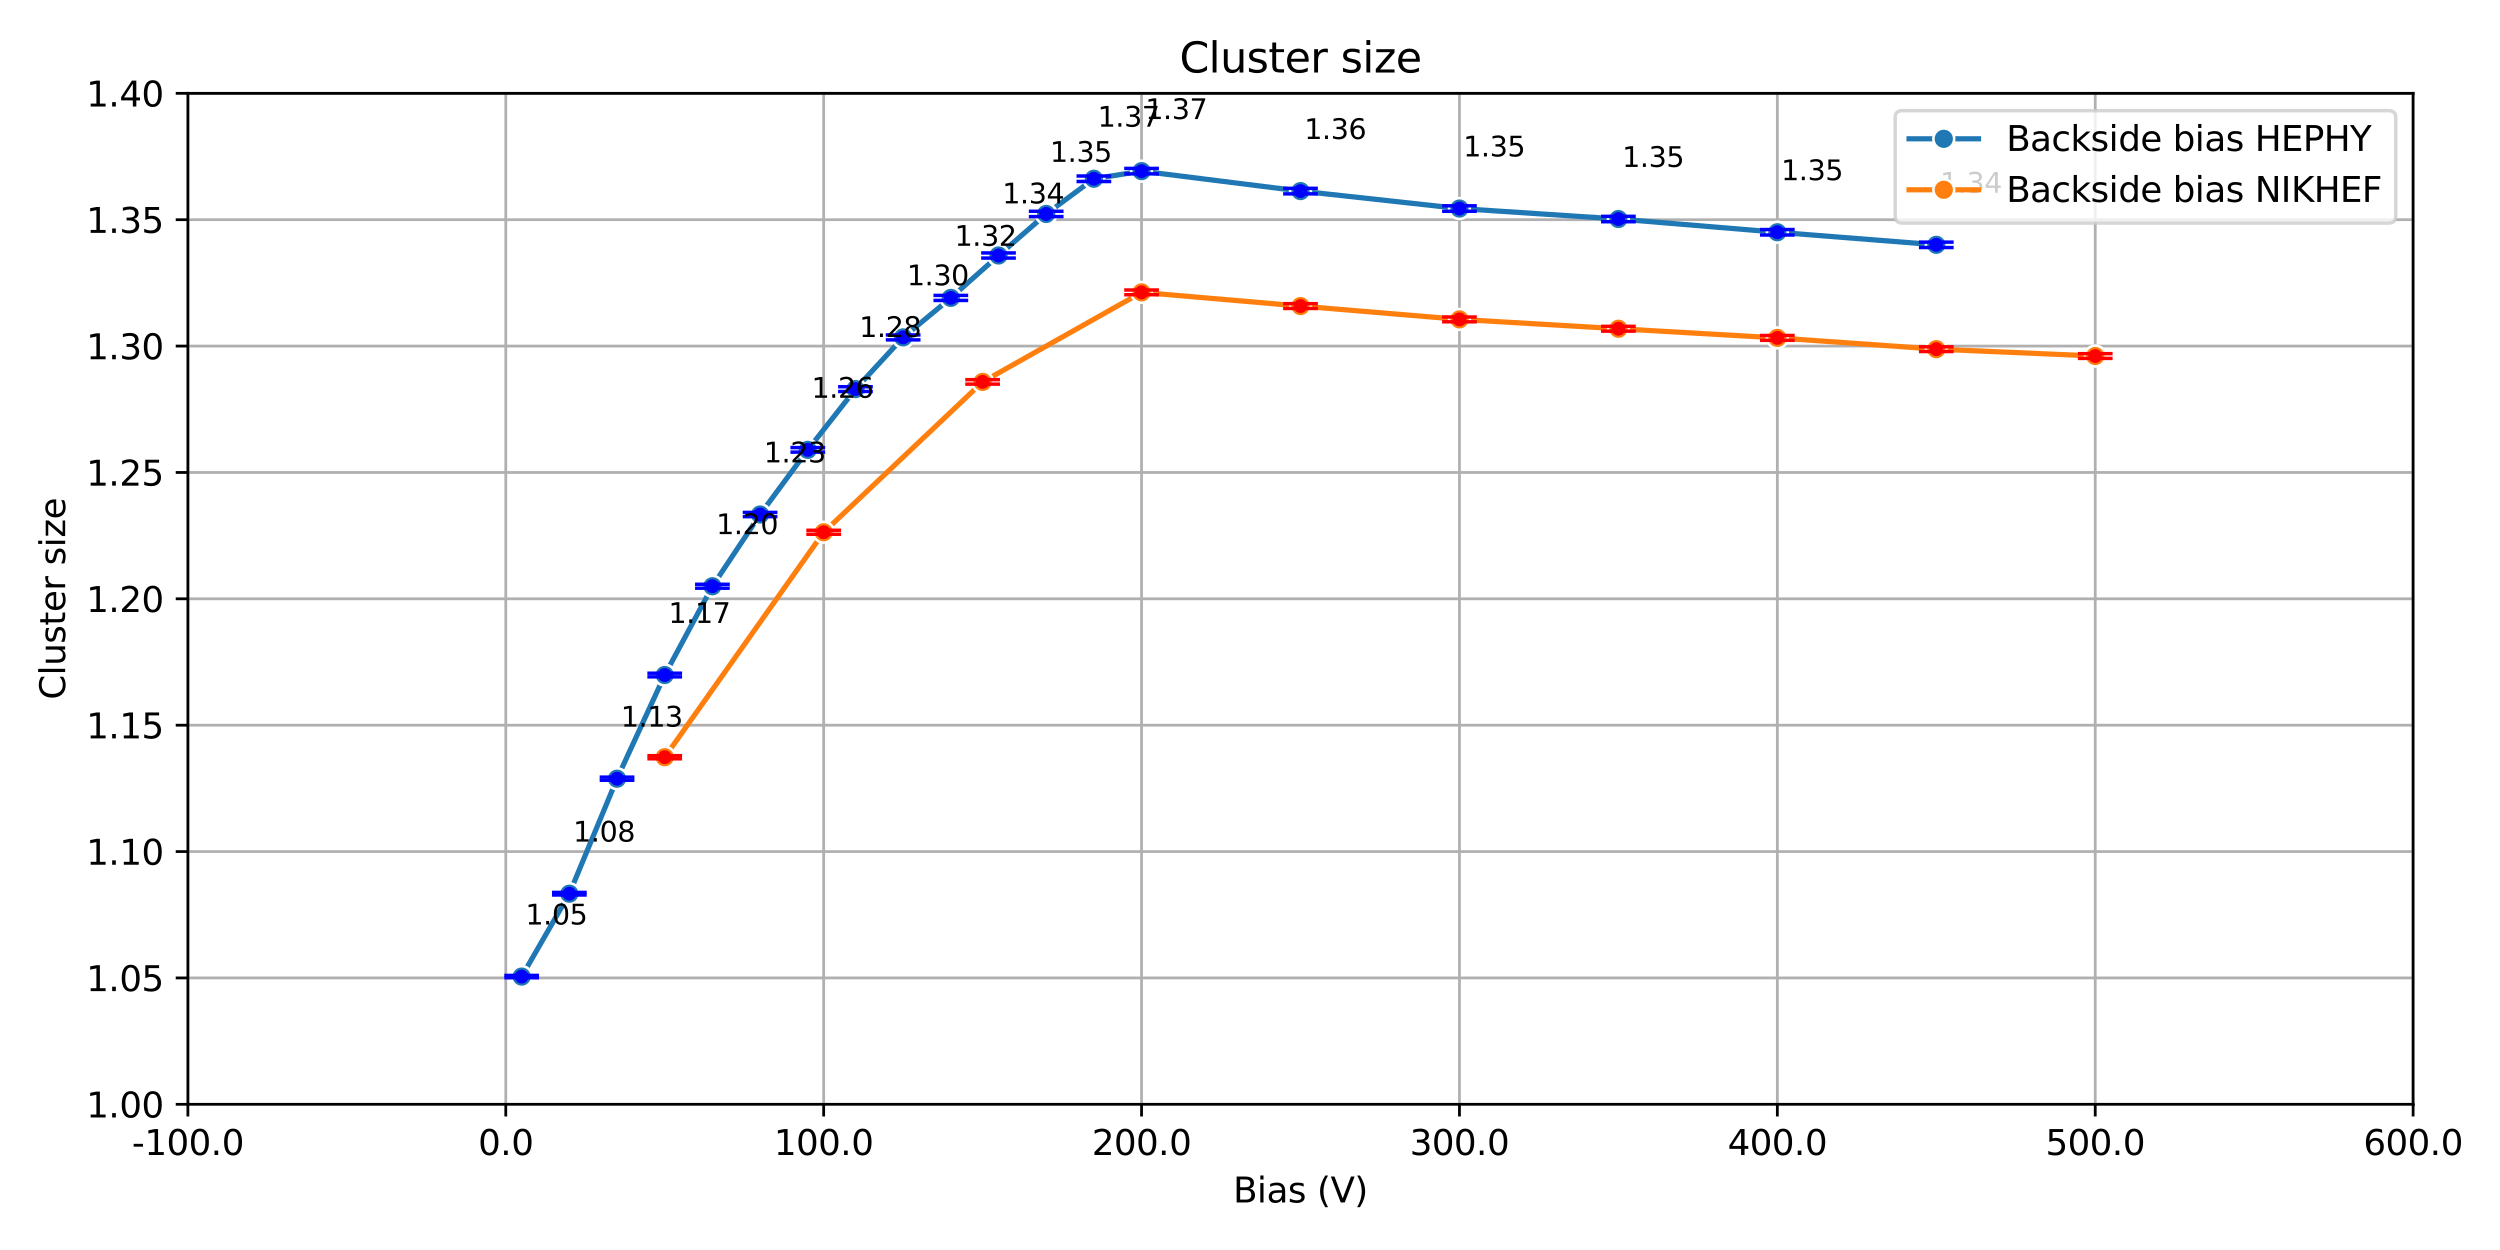 <?xml version="1.0" encoding="utf-8" standalone="no"?>
<!DOCTYPE svg PUBLIC "-//W3C//DTD SVG 1.1//EN"
  "http://www.w3.org/Graphics/SVG/1.1/DTD/svg11.dtd">
<svg xmlns:xlink="http://www.w3.org/1999/xlink" width="720pt" height="360pt" viewBox="0 0 720 360" xmlns="http://www.w3.org/2000/svg" version="1.1">
 <defs>
  <style type="text/css">*{stroke-linejoin: round; stroke-linecap: butt}</style>
 </defs>
 <g id="figure_1">
  <g id="patch_1">
   <path d="M 0 360 
L 720 360 
L 720 0 
L 0 0 
z
" style="fill: #ffffff"/>
  </g>
  <g id="axes_1">
   <g id="patch_2">
    <path d="M 54.11 318.04 
L 694.98 318.04 
L 694.98 26.88 
L 54.11 26.88 
z
" style="fill: #ffffff"/>
   </g>
   <g id="PolyCollection_1"/>
   <g id="PolyCollection_2"/>
   <g id="matplotlib.axis_1">
    <g id="xtick_1">
     <g id="line2d_1">
      <path d="M 54.11 318.04 
L 54.11 26.88 
" clip-path="url(#p9ecadc425e)" style="fill: none; stroke: #b0b0b0; stroke-width: 0.8; stroke-linecap: square"/>
     </g>
     <g id="line2d_2">
      <defs>
       <path id="m11f341182d" d="M 0 0 
L 0 3.5 
" style="stroke: #000000; stroke-width: 0.8"/>
      </defs>
      <g>
       <use xlink:href="#m11f341182d" x="54.11" y="318.04" style="stroke: #000000; stroke-width: 0.8"/>
      </g>
     </g>
     <g id="text_1">
      <!-- -100.0 -->
      <g transform="translate(37.992 332.638) scale(0.1 -0.1)">
       <defs>
        <path id="DejaVuSans-2d" d="M 313 2009 
L 1997 2009 
L 1997 1497 
L 313 1497 
L 313 2009 
z
" transform="scale(0.016)"/>
        <path id="DejaVuSans-31" d="M 794 531 
L 1825 531 
L 1825 4091 
L 703 3866 
L 703 4441 
L 1819 4666 
L 2450 4666 
L 2450 531 
L 3481 531 
L 3481 0 
L 794 0 
L 794 531 
z
" transform="scale(0.016)"/>
        <path id="DejaVuSans-30" d="M 2034 4250 
Q 1547 4250 1301 3770 
Q 1056 3291 1056 2328 
Q 1056 1369 1301 889 
Q 1547 409 2034 409 
Q 2525 409 2770 889 
Q 3016 1369 3016 2328 
Q 3016 3291 2770 3770 
Q 2525 4250 2034 4250 
z
M 2034 4750 
Q 2819 4750 3233 4129 
Q 3647 3509 3647 2328 
Q 3647 1150 3233 529 
Q 2819 -91 2034 -91 
Q 1250 -91 836 529 
Q 422 1150 422 2328 
Q 422 3509 836 4129 
Q 1250 4750 2034 4750 
z
" transform="scale(0.016)"/>
        <path id="DejaVuSans-2e" d="M 684 794 
L 1344 794 
L 1344 0 
L 684 0 
L 684 794 
z
" transform="scale(0.016)"/>
       </defs>
       <use xlink:href="#DejaVuSans-2d"/>
       <use xlink:href="#DejaVuSans-31" x="36.084"/>
       <use xlink:href="#DejaVuSans-30" x="99.707"/>
       <use xlink:href="#DejaVuSans-30" x="163.33"/>
       <use xlink:href="#DejaVuSans-2e" x="226.953"/>
       <use xlink:href="#DejaVuSans-30" x="258.74"/>
      </g>
     </g>
    </g>
    <g id="xtick_2">
     <g id="line2d_3">
      <path d="M 145.663 318.04 
L 145.663 26.88 
" clip-path="url(#p9ecadc425e)" style="fill: none; stroke: #b0b0b0; stroke-width: 0.8; stroke-linecap: square"/>
     </g>
     <g id="line2d_4">
      <g>
       <use xlink:href="#m11f341182d" x="145.663" y="318.04" style="stroke: #000000; stroke-width: 0.8"/>
      </g>
     </g>
     <g id="text_2">
      <!-- 0.0 -->
      <g transform="translate(137.711 332.638) scale(0.1 -0.1)">
       <use xlink:href="#DejaVuSans-30"/>
       <use xlink:href="#DejaVuSans-2e" x="63.623"/>
       <use xlink:href="#DejaVuSans-30" x="95.41"/>
      </g>
     </g>
    </g>
    <g id="xtick_3">
     <g id="line2d_5">
      <path d="M 237.216 318.04 
L 237.216 26.88 
" clip-path="url(#p9ecadc425e)" style="fill: none; stroke: #b0b0b0; stroke-width: 0.8; stroke-linecap: square"/>
     </g>
     <g id="line2d_6">
      <g>
       <use xlink:href="#m11f341182d" x="237.216" y="318.04" style="stroke: #000000; stroke-width: 0.8"/>
      </g>
     </g>
     <g id="text_3">
      <!-- 100.0 -->
      <g transform="translate(222.902 332.638) scale(0.1 -0.1)">
       <use xlink:href="#DejaVuSans-31"/>
       <use xlink:href="#DejaVuSans-30" x="63.623"/>
       <use xlink:href="#DejaVuSans-30" x="127.246"/>
       <use xlink:href="#DejaVuSans-2e" x="190.869"/>
       <use xlink:href="#DejaVuSans-30" x="222.656"/>
      </g>
     </g>
    </g>
    <g id="xtick_4">
     <g id="line2d_7">
      <path d="M 328.769 318.04 
L 328.769 26.88 
" clip-path="url(#p9ecadc425e)" style="fill: none; stroke: #b0b0b0; stroke-width: 0.8; stroke-linecap: square"/>
     </g>
     <g id="line2d_8">
      <g>
       <use xlink:href="#m11f341182d" x="328.769" y="318.04" style="stroke: #000000; stroke-width: 0.8"/>
      </g>
     </g>
     <g id="text_4">
      <!-- 200.0 -->
      <g transform="translate(314.455 332.638) scale(0.1 -0.1)">
       <defs>
        <path id="DejaVuSans-32" d="M 1228 531 
L 3431 531 
L 3431 0 
L 469 0 
L 469 531 
Q 828 903 1448 1529 
Q 2069 2156 2228 2338 
Q 2531 2678 2651 2914 
Q 2772 3150 2772 3378 
Q 2772 3750 2511 3984 
Q 2250 4219 1831 4219 
Q 1534 4219 1204 4116 
Q 875 4013 500 3803 
L 500 4441 
Q 881 4594 1212 4672 
Q 1544 4750 1819 4750 
Q 2544 4750 2975 4387 
Q 3406 4025 3406 3419 
Q 3406 3131 3298 2873 
Q 3191 2616 2906 2266 
Q 2828 2175 2409 1742 
Q 1991 1309 1228 531 
z
" transform="scale(0.016)"/>
       </defs>
       <use xlink:href="#DejaVuSans-32"/>
       <use xlink:href="#DejaVuSans-30" x="63.623"/>
       <use xlink:href="#DejaVuSans-30" x="127.246"/>
       <use xlink:href="#DejaVuSans-2e" x="190.869"/>
       <use xlink:href="#DejaVuSans-30" x="222.656"/>
      </g>
     </g>
    </g>
    <g id="xtick_5">
     <g id="line2d_9">
      <path d="M 420.321 318.04 
L 420.321 26.88 
" clip-path="url(#p9ecadc425e)" style="fill: none; stroke: #b0b0b0; stroke-width: 0.8; stroke-linecap: square"/>
     </g>
     <g id="line2d_10">
      <g>
       <use xlink:href="#m11f341182d" x="420.321" y="318.04" style="stroke: #000000; stroke-width: 0.8"/>
      </g>
     </g>
     <g id="text_5">
      <!-- 300.0 -->
      <g transform="translate(406.007 332.638) scale(0.1 -0.1)">
       <defs>
        <path id="DejaVuSans-33" d="M 2597 2516 
Q 3050 2419 3304 2112 
Q 3559 1806 3559 1356 
Q 3559 666 3084 287 
Q 2609 -91 1734 -91 
Q 1441 -91 1130 -33 
Q 819 25 488 141 
L 488 750 
Q 750 597 1062 519 
Q 1375 441 1716 441 
Q 2309 441 2620 675 
Q 2931 909 2931 1356 
Q 2931 1769 2642 2001 
Q 2353 2234 1838 2234 
L 1294 2234 
L 1294 2753 
L 1863 2753 
Q 2328 2753 2575 2939 
Q 2822 3125 2822 3475 
Q 2822 3834 2567 4026 
Q 2313 4219 1838 4219 
Q 1578 4219 1281 4162 
Q 984 4106 628 3988 
L 628 4550 
Q 988 4650 1302 4700 
Q 1616 4750 1894 4750 
Q 2613 4750 3031 4423 
Q 3450 4097 3450 3541 
Q 3450 3153 3228 2886 
Q 3006 2619 2597 2516 
z
" transform="scale(0.016)"/>
       </defs>
       <use xlink:href="#DejaVuSans-33"/>
       <use xlink:href="#DejaVuSans-30" x="63.623"/>
       <use xlink:href="#DejaVuSans-30" x="127.246"/>
       <use xlink:href="#DejaVuSans-2e" x="190.869"/>
       <use xlink:href="#DejaVuSans-30" x="222.656"/>
      </g>
     </g>
    </g>
    <g id="xtick_6">
     <g id="line2d_11">
      <path d="M 511.874 318.04 
L 511.874 26.88 
" clip-path="url(#p9ecadc425e)" style="fill: none; stroke: #b0b0b0; stroke-width: 0.8; stroke-linecap: square"/>
     </g>
     <g id="line2d_12">
      <g>
       <use xlink:href="#m11f341182d" x="511.874" y="318.04" style="stroke: #000000; stroke-width: 0.8"/>
      </g>
     </g>
     <g id="text_6">
      <!-- 400.0 -->
      <g transform="translate(497.56 332.638) scale(0.1 -0.1)">
       <defs>
        <path id="DejaVuSans-34" d="M 2419 4116 
L 825 1625 
L 2419 1625 
L 2419 4116 
z
M 2253 4666 
L 3047 4666 
L 3047 1625 
L 3713 1625 
L 3713 1100 
L 3047 1100 
L 3047 0 
L 2419 0 
L 2419 1100 
L 313 1100 
L 313 1709 
L 2253 4666 
z
" transform="scale(0.016)"/>
       </defs>
       <use xlink:href="#DejaVuSans-34"/>
       <use xlink:href="#DejaVuSans-30" x="63.623"/>
       <use xlink:href="#DejaVuSans-30" x="127.246"/>
       <use xlink:href="#DejaVuSans-2e" x="190.869"/>
       <use xlink:href="#DejaVuSans-30" x="222.656"/>
      </g>
     </g>
    </g>
    <g id="xtick_7">
     <g id="line2d_13">
      <path d="M 603.427 318.04 
L 603.427 26.88 
" clip-path="url(#p9ecadc425e)" style="fill: none; stroke: #b0b0b0; stroke-width: 0.8; stroke-linecap: square"/>
     </g>
     <g id="line2d_14">
      <g>
       <use xlink:href="#m11f341182d" x="603.427" y="318.04" style="stroke: #000000; stroke-width: 0.8"/>
      </g>
     </g>
     <g id="text_7">
      <!-- 500.0 -->
      <g transform="translate(589.113 332.638) scale(0.1 -0.1)">
       <defs>
        <path id="DejaVuSans-35" d="M 691 4666 
L 3169 4666 
L 3169 4134 
L 1269 4134 
L 1269 2991 
Q 1406 3038 1543 3061 
Q 1681 3084 1819 3084 
Q 2600 3084 3056 2656 
Q 3513 2228 3513 1497 
Q 3513 744 3044 326 
Q 2575 -91 1722 -91 
Q 1428 -91 1123 -41 
Q 819 9 494 109 
L 494 744 
Q 775 591 1075 516 
Q 1375 441 1709 441 
Q 2250 441 2565 725 
Q 2881 1009 2881 1497 
Q 2881 1984 2565 2268 
Q 2250 2553 1709 2553 
Q 1456 2553 1204 2497 
Q 953 2441 691 2322 
L 691 4666 
z
" transform="scale(0.016)"/>
       </defs>
       <use xlink:href="#DejaVuSans-35"/>
       <use xlink:href="#DejaVuSans-30" x="63.623"/>
       <use xlink:href="#DejaVuSans-30" x="127.246"/>
       <use xlink:href="#DejaVuSans-2e" x="190.869"/>
       <use xlink:href="#DejaVuSans-30" x="222.656"/>
      </g>
     </g>
    </g>
    <g id="xtick_8">
     <g id="line2d_15">
      <path d="M 694.98 318.04 
L 694.98 26.88 
" clip-path="url(#p9ecadc425e)" style="fill: none; stroke: #b0b0b0; stroke-width: 0.8; stroke-linecap: square"/>
     </g>
     <g id="line2d_16">
      <g>
       <use xlink:href="#m11f341182d" x="694.98" y="318.04" style="stroke: #000000; stroke-width: 0.8"/>
      </g>
     </g>
     <g id="text_8">
      <!-- 600.0 -->
      <g transform="translate(680.666 332.638) scale(0.1 -0.1)">
       <defs>
        <path id="DejaVuSans-36" d="M 2113 2584 
Q 1688 2584 1439 2293 
Q 1191 2003 1191 1497 
Q 1191 994 1439 701 
Q 1688 409 2113 409 
Q 2538 409 2786 701 
Q 3034 994 3034 1497 
Q 3034 2003 2786 2293 
Q 2538 2584 2113 2584 
z
M 3366 4563 
L 3366 3988 
Q 3128 4100 2886 4159 
Q 2644 4219 2406 4219 
Q 1781 4219 1451 3797 
Q 1122 3375 1075 2522 
Q 1259 2794 1537 2939 
Q 1816 3084 2150 3084 
Q 2853 3084 3261 2657 
Q 3669 2231 3669 1497 
Q 3669 778 3244 343 
Q 2819 -91 2113 -91 
Q 1303 -91 875 529 
Q 447 1150 447 2328 
Q 447 3434 972 4092 
Q 1497 4750 2381 4750 
Q 2619 4750 2861 4703 
Q 3103 4656 3366 4563 
z
" transform="scale(0.016)"/>
       </defs>
       <use xlink:href="#DejaVuSans-36"/>
       <use xlink:href="#DejaVuSans-30" x="63.623"/>
       <use xlink:href="#DejaVuSans-30" x="127.246"/>
       <use xlink:href="#DejaVuSans-2e" x="190.869"/>
       <use xlink:href="#DejaVuSans-30" x="222.656"/>
      </g>
     </g>
    </g>
    <g id="text_9">
     <!-- Bias (V) -->
     <g transform="translate(355.146 346.317) scale(0.1 -0.1)">
      <defs>
       <path id="DejaVuSans-42" d="M 1259 2228 
L 1259 519 
L 2272 519 
Q 2781 519 3026 730 
Q 3272 941 3272 1375 
Q 3272 1813 3026 2020 
Q 2781 2228 2272 2228 
L 1259 2228 
z
M 1259 4147 
L 1259 2741 
L 2194 2741 
Q 2656 2741 2882 2914 
Q 3109 3088 3109 3444 
Q 3109 3797 2882 3972 
Q 2656 4147 2194 4147 
L 1259 4147 
z
M 628 4666 
L 2241 4666 
Q 2963 4666 3353 4366 
Q 3744 4066 3744 3513 
Q 3744 3084 3544 2831 
Q 3344 2578 2956 2516 
Q 3422 2416 3680 2098 
Q 3938 1781 3938 1306 
Q 3938 681 3513 340 
Q 3088 0 2303 0 
L 628 0 
L 628 4666 
z
" transform="scale(0.016)"/>
       <path id="DejaVuSans-69" d="M 603 3500 
L 1178 3500 
L 1178 0 
L 603 0 
L 603 3500 
z
M 603 4863 
L 1178 4863 
L 1178 4134 
L 603 4134 
L 603 4863 
z
" transform="scale(0.016)"/>
       <path id="DejaVuSans-61" d="M 2194 1759 
Q 1497 1759 1228 1600 
Q 959 1441 959 1056 
Q 959 750 1161 570 
Q 1363 391 1709 391 
Q 2188 391 2477 730 
Q 2766 1069 2766 1631 
L 2766 1759 
L 2194 1759 
z
M 3341 1997 
L 3341 0 
L 2766 0 
L 2766 531 
Q 2569 213 2275 61 
Q 1981 -91 1556 -91 
Q 1019 -91 701 211 
Q 384 513 384 1019 
Q 384 1609 779 1909 
Q 1175 2209 1959 2209 
L 2766 2209 
L 2766 2266 
Q 2766 2663 2505 2880 
Q 2244 3097 1772 3097 
Q 1472 3097 1187 3025 
Q 903 2953 641 2809 
L 641 3341 
Q 956 3463 1253 3523 
Q 1550 3584 1831 3584 
Q 2591 3584 2966 3190 
Q 3341 2797 3341 1997 
z
" transform="scale(0.016)"/>
       <path id="DejaVuSans-73" d="M 2834 3397 
L 2834 2853 
Q 2591 2978 2328 3040 
Q 2066 3103 1784 3103 
Q 1356 3103 1142 2972 
Q 928 2841 928 2578 
Q 928 2378 1081 2264 
Q 1234 2150 1697 2047 
L 1894 2003 
Q 2506 1872 2764 1633 
Q 3022 1394 3022 966 
Q 3022 478 2636 193 
Q 2250 -91 1575 -91 
Q 1294 -91 989 -36 
Q 684 19 347 128 
L 347 722 
Q 666 556 975 473 
Q 1284 391 1588 391 
Q 1994 391 2212 530 
Q 2431 669 2431 922 
Q 2431 1156 2273 1281 
Q 2116 1406 1581 1522 
L 1381 1569 
Q 847 1681 609 1914 
Q 372 2147 372 2553 
Q 372 3047 722 3315 
Q 1072 3584 1716 3584 
Q 2034 3584 2315 3537 
Q 2597 3491 2834 3397 
z
" transform="scale(0.016)"/>
       <path id="DejaVuSans-20" transform="scale(0.016)"/>
       <path id="DejaVuSans-28" d="M 1984 4856 
Q 1566 4138 1362 3434 
Q 1159 2731 1159 2009 
Q 1159 1288 1364 580 
Q 1569 -128 1984 -844 
L 1484 -844 
Q 1016 -109 783 600 
Q 550 1309 550 2009 
Q 550 2706 781 3412 
Q 1013 4119 1484 4856 
L 1984 4856 
z
" transform="scale(0.016)"/>
       <path id="DejaVuSans-56" d="M 1831 0 
L 50 4666 
L 709 4666 
L 2188 738 
L 3669 4666 
L 4325 4666 
L 2547 0 
L 1831 0 
z
" transform="scale(0.016)"/>
       <path id="DejaVuSans-29" d="M 513 4856 
L 1013 4856 
Q 1481 4119 1714 3412 
Q 1947 2706 1947 2009 
Q 1947 1309 1714 600 
Q 1481 -109 1013 -844 
L 513 -844 
Q 928 -128 1133 580 
Q 1338 1288 1338 2009 
Q 1338 2731 1133 3434 
Q 928 4138 513 4856 
z
" transform="scale(0.016)"/>
      </defs>
      <use xlink:href="#DejaVuSans-42"/>
      <use xlink:href="#DejaVuSans-69" x="68.604"/>
      <use xlink:href="#DejaVuSans-61" x="96.387"/>
      <use xlink:href="#DejaVuSans-73" x="157.666"/>
      <use xlink:href="#DejaVuSans-20" x="209.766"/>
      <use xlink:href="#DejaVuSans-28" x="241.553"/>
      <use xlink:href="#DejaVuSans-56" x="280.566"/>
      <use xlink:href="#DejaVuSans-29" x="348.975"/>
     </g>
    </g>
   </g>
   <g id="matplotlib.axis_2">
    <g id="ytick_1">
     <g id="line2d_17">
      <path d="M 54.11 318.04 
L 694.98 318.04 
" clip-path="url(#p9ecadc425e)" style="fill: none; stroke: #b0b0b0; stroke-width: 0.8; stroke-linecap: square"/>
     </g>
     <g id="line2d_18">
      <defs>
       <path id="m25628911ed" d="M 0 0 
L -3.5 0 
" style="stroke: #000000; stroke-width: 0.8"/>
      </defs>
      <g>
       <use xlink:href="#m25628911ed" x="54.11" y="318.04" style="stroke: #000000; stroke-width: 0.8"/>
      </g>
     </g>
     <g id="text_10">
      <!-- 1.00 -->
      <g transform="translate(24.844 321.839) scale(0.1 -0.1)">
       <use xlink:href="#DejaVuSans-31"/>
       <use xlink:href="#DejaVuSans-2e" x="63.623"/>
       <use xlink:href="#DejaVuSans-30" x="95.41"/>
       <use xlink:href="#DejaVuSans-30" x="159.033"/>
      </g>
     </g>
    </g>
    <g id="ytick_2">
     <g id="line2d_19">
      <path d="M 54.11 281.645 
L 694.98 281.645 
" clip-path="url(#p9ecadc425e)" style="fill: none; stroke: #b0b0b0; stroke-width: 0.8; stroke-linecap: square"/>
     </g>
     <g id="line2d_20">
      <g>
       <use xlink:href="#m25628911ed" x="54.11" y="281.645" style="stroke: #000000; stroke-width: 0.8"/>
      </g>
     </g>
     <g id="text_11">
      <!-- 1.05 -->
      <g transform="translate(24.844 285.444) scale(0.1 -0.1)">
       <use xlink:href="#DejaVuSans-31"/>
       <use xlink:href="#DejaVuSans-2e" x="63.623"/>
       <use xlink:href="#DejaVuSans-30" x="95.41"/>
       <use xlink:href="#DejaVuSans-35" x="159.033"/>
      </g>
     </g>
    </g>
    <g id="ytick_3">
     <g id="line2d_21">
      <path d="M 54.11 245.25 
L 694.98 245.25 
" clip-path="url(#p9ecadc425e)" style="fill: none; stroke: #b0b0b0; stroke-width: 0.8; stroke-linecap: square"/>
     </g>
     <g id="line2d_22">
      <g>
       <use xlink:href="#m25628911ed" x="54.11" y="245.25" style="stroke: #000000; stroke-width: 0.8"/>
      </g>
     </g>
     <g id="text_12">
      <!-- 1.10 -->
      <g transform="translate(24.844 249.049) scale(0.1 -0.1)">
       <use xlink:href="#DejaVuSans-31"/>
       <use xlink:href="#DejaVuSans-2e" x="63.623"/>
       <use xlink:href="#DejaVuSans-31" x="95.41"/>
       <use xlink:href="#DejaVuSans-30" x="159.033"/>
      </g>
     </g>
    </g>
    <g id="ytick_4">
     <g id="line2d_23">
      <path d="M 54.11 208.855 
L 694.98 208.855 
" clip-path="url(#p9ecadc425e)" style="fill: none; stroke: #b0b0b0; stroke-width: 0.8; stroke-linecap: square"/>
     </g>
     <g id="line2d_24">
      <g>
       <use xlink:href="#m25628911ed" x="54.11" y="208.855" style="stroke: #000000; stroke-width: 0.8"/>
      </g>
     </g>
     <g id="text_13">
      <!-- 1.15 -->
      <g transform="translate(24.844 212.654) scale(0.1 -0.1)">
       <use xlink:href="#DejaVuSans-31"/>
       <use xlink:href="#DejaVuSans-2e" x="63.623"/>
       <use xlink:href="#DejaVuSans-31" x="95.41"/>
       <use xlink:href="#DejaVuSans-35" x="159.033"/>
      </g>
     </g>
    </g>
    <g id="ytick_5">
     <g id="line2d_25">
      <path d="M 54.11 172.46 
L 694.98 172.46 
" clip-path="url(#p9ecadc425e)" style="fill: none; stroke: #b0b0b0; stroke-width: 0.8; stroke-linecap: square"/>
     </g>
     <g id="line2d_26">
      <g>
       <use xlink:href="#m25628911ed" x="54.11" y="172.46" style="stroke: #000000; stroke-width: 0.8"/>
      </g>
     </g>
     <g id="text_14">
      <!-- 1.20 -->
      <g transform="translate(24.844 176.259) scale(0.1 -0.1)">
       <use xlink:href="#DejaVuSans-31"/>
       <use xlink:href="#DejaVuSans-2e" x="63.623"/>
       <use xlink:href="#DejaVuSans-32" x="95.41"/>
       <use xlink:href="#DejaVuSans-30" x="159.033"/>
      </g>
     </g>
    </g>
    <g id="ytick_6">
     <g id="line2d_27">
      <path d="M 54.11 136.065 
L 694.98 136.065 
" clip-path="url(#p9ecadc425e)" style="fill: none; stroke: #b0b0b0; stroke-width: 0.8; stroke-linecap: square"/>
     </g>
     <g id="line2d_28">
      <g>
       <use xlink:href="#m25628911ed" x="54.11" y="136.065" style="stroke: #000000; stroke-width: 0.8"/>
      </g>
     </g>
     <g id="text_15">
      <!-- 1.25 -->
      <g transform="translate(24.844 139.864) scale(0.1 -0.1)">
       <use xlink:href="#DejaVuSans-31"/>
       <use xlink:href="#DejaVuSans-2e" x="63.623"/>
       <use xlink:href="#DejaVuSans-32" x="95.41"/>
       <use xlink:href="#DejaVuSans-35" x="159.033"/>
      </g>
     </g>
    </g>
    <g id="ytick_7">
     <g id="line2d_29">
      <path d="M 54.11 99.67 
L 694.98 99.67 
" clip-path="url(#p9ecadc425e)" style="fill: none; stroke: #b0b0b0; stroke-width: 0.8; stroke-linecap: square"/>
     </g>
     <g id="line2d_30">
      <g>
       <use xlink:href="#m25628911ed" x="54.11" y="99.67" style="stroke: #000000; stroke-width: 0.8"/>
      </g>
     </g>
     <g id="text_16">
      <!-- 1.30 -->
      <g transform="translate(24.844 103.469) scale(0.1 -0.1)">
       <use xlink:href="#DejaVuSans-31"/>
       <use xlink:href="#DejaVuSans-2e" x="63.623"/>
       <use xlink:href="#DejaVuSans-33" x="95.41"/>
       <use xlink:href="#DejaVuSans-30" x="159.033"/>
      </g>
     </g>
    </g>
    <g id="ytick_8">
     <g id="line2d_31">
      <path d="M 54.11 63.275 
L 694.98 63.275 
" clip-path="url(#p9ecadc425e)" style="fill: none; stroke: #b0b0b0; stroke-width: 0.8; stroke-linecap: square"/>
     </g>
     <g id="line2d_32">
      <g>
       <use xlink:href="#m25628911ed" x="54.11" y="63.275" style="stroke: #000000; stroke-width: 0.8"/>
      </g>
     </g>
     <g id="text_17">
      <!-- 1.35 -->
      <g transform="translate(24.844 67.074) scale(0.1 -0.1)">
       <use xlink:href="#DejaVuSans-31"/>
       <use xlink:href="#DejaVuSans-2e" x="63.623"/>
       <use xlink:href="#DejaVuSans-33" x="95.41"/>
       <use xlink:href="#DejaVuSans-35" x="159.033"/>
      </g>
     </g>
    </g>
    <g id="ytick_9">
     <g id="line2d_33">
      <path d="M 54.11 26.88 
L 694.98 26.88 
" clip-path="url(#p9ecadc425e)" style="fill: none; stroke: #b0b0b0; stroke-width: 0.8; stroke-linecap: square"/>
     </g>
     <g id="line2d_34">
      <g>
       <use xlink:href="#m25628911ed" x="54.11" y="26.88" style="stroke: #000000; stroke-width: 0.8"/>
      </g>
     </g>
     <g id="text_18">
      <!-- 1.40 -->
      <g transform="translate(24.844 30.679) scale(0.1 -0.1)">
       <use xlink:href="#DejaVuSans-31"/>
       <use xlink:href="#DejaVuSans-2e" x="63.623"/>
       <use xlink:href="#DejaVuSans-34" x="95.41"/>
       <use xlink:href="#DejaVuSans-30" x="159.033"/>
      </g>
     </g>
    </g>
    <g id="text_19">
     <!-- Cluster size -->
     <g transform="translate(18.765 201.49) rotate(-90) scale(0.1 -0.1)">
      <defs>
       <path id="DejaVuSans-43" d="M 4122 4306 
L 4122 3641 
Q 3803 3938 3442 4084 
Q 3081 4231 2675 4231 
Q 1875 4231 1450 3742 
Q 1025 3253 1025 2328 
Q 1025 1406 1450 917 
Q 1875 428 2675 428 
Q 3081 428 3442 575 
Q 3803 722 4122 1019 
L 4122 359 
Q 3791 134 3420 21 
Q 3050 -91 2638 -91 
Q 1578 -91 968 557 
Q 359 1206 359 2328 
Q 359 3453 968 4101 
Q 1578 4750 2638 4750 
Q 3056 4750 3426 4639 
Q 3797 4528 4122 4306 
z
" transform="scale(0.016)"/>
       <path id="DejaVuSans-6c" d="M 603 4863 
L 1178 4863 
L 1178 0 
L 603 0 
L 603 4863 
z
" transform="scale(0.016)"/>
       <path id="DejaVuSans-75" d="M 544 1381 
L 544 3500 
L 1119 3500 
L 1119 1403 
Q 1119 906 1312 657 
Q 1506 409 1894 409 
Q 2359 409 2629 706 
Q 2900 1003 2900 1516 
L 2900 3500 
L 3475 3500 
L 3475 0 
L 2900 0 
L 2900 538 
Q 2691 219 2414 64 
Q 2138 -91 1772 -91 
Q 1169 -91 856 284 
Q 544 659 544 1381 
z
M 1991 3584 
L 1991 3584 
z
" transform="scale(0.016)"/>
       <path id="DejaVuSans-74" d="M 1172 4494 
L 1172 3500 
L 2356 3500 
L 2356 3053 
L 1172 3053 
L 1172 1153 
Q 1172 725 1289 603 
Q 1406 481 1766 481 
L 2356 481 
L 2356 0 
L 1766 0 
Q 1100 0 847 248 
Q 594 497 594 1153 
L 594 3053 
L 172 3053 
L 172 3500 
L 594 3500 
L 594 4494 
L 1172 4494 
z
" transform="scale(0.016)"/>
       <path id="DejaVuSans-65" d="M 3597 1894 
L 3597 1613 
L 953 1613 
Q 991 1019 1311 708 
Q 1631 397 2203 397 
Q 2534 397 2845 478 
Q 3156 559 3463 722 
L 3463 178 
Q 3153 47 2828 -22 
Q 2503 -91 2169 -91 
Q 1331 -91 842 396 
Q 353 884 353 1716 
Q 353 2575 817 3079 
Q 1281 3584 2069 3584 
Q 2775 3584 3186 3129 
Q 3597 2675 3597 1894 
z
M 3022 2063 
Q 3016 2534 2758 2815 
Q 2500 3097 2075 3097 
Q 1594 3097 1305 2825 
Q 1016 2553 972 2059 
L 3022 2063 
z
" transform="scale(0.016)"/>
       <path id="DejaVuSans-72" d="M 2631 2963 
Q 2534 3019 2420 3045 
Q 2306 3072 2169 3072 
Q 1681 3072 1420 2755 
Q 1159 2438 1159 1844 
L 1159 0 
L 581 0 
L 581 3500 
L 1159 3500 
L 1159 2956 
Q 1341 3275 1631 3429 
Q 1922 3584 2338 3584 
Q 2397 3584 2469 3576 
Q 2541 3569 2628 3553 
L 2631 2963 
z
" transform="scale(0.016)"/>
       <path id="DejaVuSans-7a" d="M 353 3500 
L 3084 3500 
L 3084 2975 
L 922 459 
L 3084 459 
L 3084 0 
L 275 0 
L 275 525 
L 2438 3041 
L 353 3041 
L 353 3500 
z
" transform="scale(0.016)"/>
      </defs>
      <use xlink:href="#DejaVuSans-43"/>
      <use xlink:href="#DejaVuSans-6c" x="69.824"/>
      <use xlink:href="#DejaVuSans-75" x="97.607"/>
      <use xlink:href="#DejaVuSans-73" x="160.986"/>
      <use xlink:href="#DejaVuSans-74" x="213.086"/>
      <use xlink:href="#DejaVuSans-65" x="252.295"/>
      <use xlink:href="#DejaVuSans-72" x="313.818"/>
      <use xlink:href="#DejaVuSans-20" x="354.932"/>
      <use xlink:href="#DejaVuSans-73" x="386.719"/>
      <use xlink:href="#DejaVuSans-69" x="438.818"/>
      <use xlink:href="#DejaVuSans-7a" x="466.602"/>
      <use xlink:href="#DejaVuSans-65" x="519.092"/>
     </g>
    </g>
   </g>
   <g id="line2d_35">
    <path d="M 150.24 281.256 
L 163.973 257.385 
L 177.706 224.267 
L 191.439 194.409 
L 205.172 168.834 
L 218.905 148.178 
L 232.638 129.558 
L 246.371 112.059 
L 260.104 97.166 
L 273.837 85.799 
L 287.57 73.584 
L 301.303 61.617 
L 315.036 51.483 
L 328.769 49.293 
L 374.545 55.036 
L 420.321 60.058 
L 466.098 63.077 
L 511.874 66.89 
L 557.651 70.507 
" clip-path="url(#p9ecadc425e)" style="fill: none; stroke: #1f77b4; stroke-width: 1.5; stroke-linecap: square"/>
    <defs>
     <path id="meceba69b0b" d="M 0 3 
C 0.796 3 1.559 2.684 2.121 2.121 
C 2.684 1.559 3 0.796 3 0 
C 3 -0.796 2.684 -1.559 2.121 -2.121 
C 1.559 -2.684 0.796 -3 0 -3 
C -0.796 -3 -1.559 -2.684 -2.121 -2.121 
C -2.684 -1.559 -3 -0.796 -3 0 
C -3 0.796 -2.684 1.559 -2.121 2.121 
C -1.559 2.684 -0.796 3 0 3 
z
" style="stroke: #ffffff; stroke-width: 0.75"/>
    </defs>
    <g clip-path="url(#p9ecadc425e)">
     <use xlink:href="#meceba69b0b" x="150.24" y="281.256" style="fill: #1f77b4; stroke: #ffffff; stroke-width: 0.75"/>
     <use xlink:href="#meceba69b0b" x="163.973" y="257.385" style="fill: #1f77b4; stroke: #ffffff; stroke-width: 0.75"/>
     <use xlink:href="#meceba69b0b" x="177.706" y="224.267" style="fill: #1f77b4; stroke: #ffffff; stroke-width: 0.75"/>
     <use xlink:href="#meceba69b0b" x="191.439" y="194.409" style="fill: #1f77b4; stroke: #ffffff; stroke-width: 0.75"/>
     <use xlink:href="#meceba69b0b" x="205.172" y="168.834" style="fill: #1f77b4; stroke: #ffffff; stroke-width: 0.75"/>
     <use xlink:href="#meceba69b0b" x="218.905" y="148.178" style="fill: #1f77b4; stroke: #ffffff; stroke-width: 0.75"/>
     <use xlink:href="#meceba69b0b" x="232.638" y="129.558" style="fill: #1f77b4; stroke: #ffffff; stroke-width: 0.75"/>
     <use xlink:href="#meceba69b0b" x="246.371" y="112.059" style="fill: #1f77b4; stroke: #ffffff; stroke-width: 0.75"/>
     <use xlink:href="#meceba69b0b" x="260.104" y="97.166" style="fill: #1f77b4; stroke: #ffffff; stroke-width: 0.75"/>
     <use xlink:href="#meceba69b0b" x="273.837" y="85.799" style="fill: #1f77b4; stroke: #ffffff; stroke-width: 0.75"/>
     <use xlink:href="#meceba69b0b" x="287.57" y="73.584" style="fill: #1f77b4; stroke: #ffffff; stroke-width: 0.75"/>
     <use xlink:href="#meceba69b0b" x="301.303" y="61.617" style="fill: #1f77b4; stroke: #ffffff; stroke-width: 0.75"/>
     <use xlink:href="#meceba69b0b" x="315.036" y="51.483" style="fill: #1f77b4; stroke: #ffffff; stroke-width: 0.75"/>
     <use xlink:href="#meceba69b0b" x="328.769" y="49.293" style="fill: #1f77b4; stroke: #ffffff; stroke-width: 0.75"/>
     <use xlink:href="#meceba69b0b" x="374.545" y="55.036" style="fill: #1f77b4; stroke: #ffffff; stroke-width: 0.75"/>
     <use xlink:href="#meceba69b0b" x="420.321" y="60.058" style="fill: #1f77b4; stroke: #ffffff; stroke-width: 0.75"/>
     <use xlink:href="#meceba69b0b" x="466.098" y="63.077" style="fill: #1f77b4; stroke: #ffffff; stroke-width: 0.75"/>
     <use xlink:href="#meceba69b0b" x="511.874" y="66.89" style="fill: #1f77b4; stroke: #ffffff; stroke-width: 0.75"/>
     <use xlink:href="#meceba69b0b" x="557.651" y="70.507" style="fill: #1f77b4; stroke: #ffffff; stroke-width: 0.75"/>
    </g>
   </g>
   <g id="LineCollection_1">
    <path d="M 328.769 50.082 
L 328.769 48.504 
" clip-path="url(#p9ecadc425e)" style="fill: none; stroke: #0000ff; stroke-width: 1.5"/>
    <path d="M 315.036 52.272 
L 315.036 50.695 
" clip-path="url(#p9ecadc425e)" style="fill: none; stroke: #0000ff; stroke-width: 1.5"/>
    <path d="M 301.303 62.385 
L 301.303 60.85 
" clip-path="url(#p9ecadc425e)" style="fill: none; stroke: #0000ff; stroke-width: 1.5"/>
    <path d="M 287.57 74.328 
L 287.57 72.841 
" clip-path="url(#p9ecadc425e)" style="fill: none; stroke: #0000ff; stroke-width: 1.5"/>
    <path d="M 273.837 86.525 
L 273.837 85.073 
" clip-path="url(#p9ecadc425e)" style="fill: none; stroke: #0000ff; stroke-width: 1.5"/>
    <path d="M 260.104 97.877 
L 260.104 96.455 
" clip-path="url(#p9ecadc425e)" style="fill: none; stroke: #0000ff; stroke-width: 1.5"/>
    <path d="M 246.371 112.746 
L 246.371 111.372 
" clip-path="url(#p9ecadc425e)" style="fill: none; stroke: #0000ff; stroke-width: 1.5"/>
    <path d="M 232.638 130.21 
L 232.638 128.905 
" clip-path="url(#p9ecadc425e)" style="fill: none; stroke: #0000ff; stroke-width: 1.5"/>
    <path d="M 218.905 148.791 
L 218.905 147.566 
" clip-path="url(#p9ecadc425e)" style="fill: none; stroke: #0000ff; stroke-width: 1.5"/>
    <path d="M 205.172 169.406 
L 205.172 168.263 
" clip-path="url(#p9ecadc425e)" style="fill: none; stroke: #0000ff; stroke-width: 1.5"/>
    <path d="M 191.439 194.931 
L 191.439 193.887 
" clip-path="url(#p9ecadc425e)" style="fill: none; stroke: #0000ff; stroke-width: 1.5"/>
    <path d="M 177.706 224.72 
L 177.706 223.814 
" clip-path="url(#p9ecadc425e)" style="fill: none; stroke: #0000ff; stroke-width: 1.5"/>
    <path d="M 163.973 257.755 
L 163.973 257.015 
" clip-path="url(#p9ecadc425e)" style="fill: none; stroke: #0000ff; stroke-width: 1.5"/>
    <path d="M 150.24 281.593 
L 150.24 280.92 
" clip-path="url(#p9ecadc425e)" style="fill: none; stroke: #0000ff; stroke-width: 1.5"/>
    <path d="M 557.651 71.285 
L 557.651 69.728 
" clip-path="url(#p9ecadc425e)" style="fill: none; stroke: #0000ff; stroke-width: 1.5"/>
    <path d="M 511.874 67.674 
L 511.874 66.106 
" clip-path="url(#p9ecadc425e)" style="fill: none; stroke: #0000ff; stroke-width: 1.5"/>
    <path d="M 466.098 63.855 
L 466.098 62.299 
" clip-path="url(#p9ecadc425e)" style="fill: none; stroke: #0000ff; stroke-width: 1.5"/>
    <path d="M 420.321 60.843 
L 420.321 59.274 
" clip-path="url(#p9ecadc425e)" style="fill: none; stroke: #0000ff; stroke-width: 1.5"/>
    <path d="M 374.545 55.825 
L 374.545 54.247 
" clip-path="url(#p9ecadc425e)" style="fill: none; stroke: #0000ff; stroke-width: 1.5"/>
   </g>
   <g id="line2d_36">
    <defs>
     <path id="m22dbc998c5" d="M 5 0 
L -5 -0 
" style="stroke: #0000ff"/>
    </defs>
    <g clip-path="url(#p9ecadc425e)">
     <use xlink:href="#m22dbc998c5" x="328.769" y="50.082" style="fill: #0000ff; stroke: #0000ff"/>
     <use xlink:href="#m22dbc998c5" x="315.036" y="52.272" style="fill: #0000ff; stroke: #0000ff"/>
     <use xlink:href="#m22dbc998c5" x="301.303" y="62.385" style="fill: #0000ff; stroke: #0000ff"/>
     <use xlink:href="#m22dbc998c5" x="287.57" y="74.328" style="fill: #0000ff; stroke: #0000ff"/>
     <use xlink:href="#m22dbc998c5" x="273.837" y="86.525" style="fill: #0000ff; stroke: #0000ff"/>
     <use xlink:href="#m22dbc998c5" x="260.104" y="97.877" style="fill: #0000ff; stroke: #0000ff"/>
     <use xlink:href="#m22dbc998c5" x="246.371" y="112.746" style="fill: #0000ff; stroke: #0000ff"/>
     <use xlink:href="#m22dbc998c5" x="232.638" y="130.21" style="fill: #0000ff; stroke: #0000ff"/>
     <use xlink:href="#m22dbc998c5" x="218.905" y="148.791" style="fill: #0000ff; stroke: #0000ff"/>
     <use xlink:href="#m22dbc998c5" x="205.172" y="169.406" style="fill: #0000ff; stroke: #0000ff"/>
     <use xlink:href="#m22dbc998c5" x="191.439" y="194.931" style="fill: #0000ff; stroke: #0000ff"/>
     <use xlink:href="#m22dbc998c5" x="177.706" y="224.72" style="fill: #0000ff; stroke: #0000ff"/>
     <use xlink:href="#m22dbc998c5" x="163.973" y="257.755" style="fill: #0000ff; stroke: #0000ff"/>
     <use xlink:href="#m22dbc998c5" x="150.24" y="281.593" style="fill: #0000ff; stroke: #0000ff"/>
     <use xlink:href="#m22dbc998c5" x="557.651" y="71.285" style="fill: #0000ff; stroke: #0000ff"/>
     <use xlink:href="#m22dbc998c5" x="511.874" y="67.674" style="fill: #0000ff; stroke: #0000ff"/>
     <use xlink:href="#m22dbc998c5" x="466.098" y="63.855" style="fill: #0000ff; stroke: #0000ff"/>
     <use xlink:href="#m22dbc998c5" x="420.321" y="60.843" style="fill: #0000ff; stroke: #0000ff"/>
     <use xlink:href="#m22dbc998c5" x="374.545" y="55.825" style="fill: #0000ff; stroke: #0000ff"/>
    </g>
   </g>
   <g id="line2d_37">
    <g clip-path="url(#p9ecadc425e)">
     <use xlink:href="#m22dbc998c5" x="328.769" y="48.504" style="fill: #0000ff; stroke: #0000ff"/>
     <use xlink:href="#m22dbc998c5" x="315.036" y="50.695" style="fill: #0000ff; stroke: #0000ff"/>
     <use xlink:href="#m22dbc998c5" x="301.303" y="60.85" style="fill: #0000ff; stroke: #0000ff"/>
     <use xlink:href="#m22dbc998c5" x="287.57" y="72.841" style="fill: #0000ff; stroke: #0000ff"/>
     <use xlink:href="#m22dbc998c5" x="273.837" y="85.073" style="fill: #0000ff; stroke: #0000ff"/>
     <use xlink:href="#m22dbc998c5" x="260.104" y="96.455" style="fill: #0000ff; stroke: #0000ff"/>
     <use xlink:href="#m22dbc998c5" x="246.371" y="111.372" style="fill: #0000ff; stroke: #0000ff"/>
     <use xlink:href="#m22dbc998c5" x="232.638" y="128.905" style="fill: #0000ff; stroke: #0000ff"/>
     <use xlink:href="#m22dbc998c5" x="218.905" y="147.566" style="fill: #0000ff; stroke: #0000ff"/>
     <use xlink:href="#m22dbc998c5" x="205.172" y="168.263" style="fill: #0000ff; stroke: #0000ff"/>
     <use xlink:href="#m22dbc998c5" x="191.439" y="193.887" style="fill: #0000ff; stroke: #0000ff"/>
     <use xlink:href="#m22dbc998c5" x="177.706" y="223.814" style="fill: #0000ff; stroke: #0000ff"/>
     <use xlink:href="#m22dbc998c5" x="163.973" y="257.015" style="fill: #0000ff; stroke: #0000ff"/>
     <use xlink:href="#m22dbc998c5" x="150.24" y="280.92" style="fill: #0000ff; stroke: #0000ff"/>
     <use xlink:href="#m22dbc998c5" x="557.651" y="69.728" style="fill: #0000ff; stroke: #0000ff"/>
     <use xlink:href="#m22dbc998c5" x="511.874" y="66.106" style="fill: #0000ff; stroke: #0000ff"/>
     <use xlink:href="#m22dbc998c5" x="466.098" y="62.299" style="fill: #0000ff; stroke: #0000ff"/>
     <use xlink:href="#m22dbc998c5" x="420.321" y="59.274" style="fill: #0000ff; stroke: #0000ff"/>
     <use xlink:href="#m22dbc998c5" x="374.545" y="54.247" style="fill: #0000ff; stroke: #0000ff"/>
    </g>
   </g>
   <g id="line2d_38">
    <path d="M 191.439 218.078 
L 237.216 153.291 
L 282.992 109.984 
L 328.769 84.206 
L 374.545 88.152 
L 420.321 91.987 
L 466.098 94.679 
L 511.874 97.317 
L 557.651 100.56 
L 603.427 102.536 
" clip-path="url(#p9ecadc425e)" style="fill: none; stroke: #ff7f0e; stroke-width: 1.5; stroke-linecap: square"/>
    <defs>
     <path id="m905ac2d28b" d="M 0 3 
C 0.796 3 1.559 2.684 2.121 2.121 
C 2.684 1.559 3 0.796 3 0 
C 3 -0.796 2.684 -1.559 2.121 -2.121 
C 1.559 -2.684 0.796 -3 0 -3 
C -0.796 -3 -1.559 -2.684 -2.121 -2.121 
C -2.684 -1.559 -3 -0.796 -3 0 
C -3 0.796 -2.684 1.559 -2.121 2.121 
C -1.559 2.684 -0.796 3 0 3 
z
" style="stroke: #ffffff; stroke-width: 0.75"/>
    </defs>
    <g clip-path="url(#p9ecadc425e)">
     <use xlink:href="#m905ac2d28b" x="191.439" y="218.078" style="fill: #ff7f0e; stroke: #ffffff; stroke-width: 0.75"/>
     <use xlink:href="#m905ac2d28b" x="237.216" y="153.291" style="fill: #ff7f0e; stroke: #ffffff; stroke-width: 0.75"/>
     <use xlink:href="#m905ac2d28b" x="282.992" y="109.984" style="fill: #ff7f0e; stroke: #ffffff; stroke-width: 0.75"/>
     <use xlink:href="#m905ac2d28b" x="328.769" y="84.206" style="fill: #ff7f0e; stroke: #ffffff; stroke-width: 0.75"/>
     <use xlink:href="#m905ac2d28b" x="374.545" y="88.152" style="fill: #ff7f0e; stroke: #ffffff; stroke-width: 0.75"/>
     <use xlink:href="#m905ac2d28b" x="420.321" y="91.987" style="fill: #ff7f0e; stroke: #ffffff; stroke-width: 0.75"/>
     <use xlink:href="#m905ac2d28b" x="466.098" y="94.679" style="fill: #ff7f0e; stroke: #ffffff; stroke-width: 0.75"/>
     <use xlink:href="#m905ac2d28b" x="511.874" y="97.317" style="fill: #ff7f0e; stroke: #ffffff; stroke-width: 0.75"/>
     <use xlink:href="#m905ac2d28b" x="557.651" y="100.56" style="fill: #ff7f0e; stroke: #ffffff; stroke-width: 0.75"/>
     <use xlink:href="#m905ac2d28b" x="603.427" y="102.536" style="fill: #ff7f0e; stroke: #ffffff; stroke-width: 0.75"/>
    </g>
   </g>
   <g id="LineCollection_2">
    <path d="M 603.427 103.22 
L 603.427 101.852 
" clip-path="url(#p9ecadc425e)" style="fill: none; stroke: #ff0000; stroke-width: 1.5"/>
    <path d="M 557.651 101.248 
L 557.651 99.872 
" clip-path="url(#p9ecadc425e)" style="fill: none; stroke: #ff0000; stroke-width: 1.5"/>
    <path d="M 511.874 98.012 
L 511.874 96.622 
" clip-path="url(#p9ecadc425e)" style="fill: none; stroke: #ff0000; stroke-width: 1.5"/>
    <path d="M 466.098 95.373 
L 466.098 93.985 
" clip-path="url(#p9ecadc425e)" style="fill: none; stroke: #ff0000; stroke-width: 1.5"/>
    <path d="M 420.321 92.673 
L 420.321 91.3 
" clip-path="url(#p9ecadc425e)" style="fill: none; stroke: #ff0000; stroke-width: 1.5"/>
    <path d="M 374.545 88.845 
L 374.545 87.459 
" clip-path="url(#p9ecadc425e)" style="fill: none; stroke: #ff0000; stroke-width: 1.5"/>
    <path d="M 328.769 84.886 
L 328.769 83.527 
" clip-path="url(#p9ecadc425e)" style="fill: none; stroke: #ff0000; stroke-width: 1.5"/>
    <path d="M 282.992 110.633 
L 282.992 109.335 
" clip-path="url(#p9ecadc425e)" style="fill: none; stroke: #ff0000; stroke-width: 1.5"/>
    <path d="M 237.216 153.867 
L 237.216 152.715 
" clip-path="url(#p9ecadc425e)" style="fill: none; stroke: #ff0000; stroke-width: 1.5"/>
    <path d="M 191.439 218.53 
L 191.439 217.626 
" clip-path="url(#p9ecadc425e)" style="fill: none; stroke: #ff0000; stroke-width: 1.5"/>
   </g>
   <g id="line2d_39">
    <defs>
     <path id="mcc2b785d03" d="M 5 0 
L -5 -0 
" style="stroke: #ff0000"/>
    </defs>
    <g clip-path="url(#p9ecadc425e)">
     <use xlink:href="#mcc2b785d03" x="603.427" y="103.22" style="fill: #ff0000; stroke: #ff0000"/>
     <use xlink:href="#mcc2b785d03" x="557.651" y="101.248" style="fill: #ff0000; stroke: #ff0000"/>
     <use xlink:href="#mcc2b785d03" x="511.874" y="98.012" style="fill: #ff0000; stroke: #ff0000"/>
     <use xlink:href="#mcc2b785d03" x="466.098" y="95.373" style="fill: #ff0000; stroke: #ff0000"/>
     <use xlink:href="#mcc2b785d03" x="420.321" y="92.673" style="fill: #ff0000; stroke: #ff0000"/>
     <use xlink:href="#mcc2b785d03" x="374.545" y="88.845" style="fill: #ff0000; stroke: #ff0000"/>
     <use xlink:href="#mcc2b785d03" x="328.769" y="84.886" style="fill: #ff0000; stroke: #ff0000"/>
     <use xlink:href="#mcc2b785d03" x="282.992" y="110.633" style="fill: #ff0000; stroke: #ff0000"/>
     <use xlink:href="#mcc2b785d03" x="237.216" y="153.867" style="fill: #ff0000; stroke: #ff0000"/>
     <use xlink:href="#mcc2b785d03" x="191.439" y="218.53" style="fill: #ff0000; stroke: #ff0000"/>
    </g>
   </g>
   <g id="line2d_40">
    <g clip-path="url(#p9ecadc425e)">
     <use xlink:href="#mcc2b785d03" x="603.427" y="101.852" style="fill: #ff0000; stroke: #ff0000"/>
     <use xlink:href="#mcc2b785d03" x="557.651" y="99.872" style="fill: #ff0000; stroke: #ff0000"/>
     <use xlink:href="#mcc2b785d03" x="511.874" y="96.622" style="fill: #ff0000; stroke: #ff0000"/>
     <use xlink:href="#mcc2b785d03" x="466.098" y="93.985" style="fill: #ff0000; stroke: #ff0000"/>
     <use xlink:href="#mcc2b785d03" x="420.321" y="91.3" style="fill: #ff0000; stroke: #ff0000"/>
     <use xlink:href="#mcc2b785d03" x="374.545" y="87.459" style="fill: #ff0000; stroke: #ff0000"/>
     <use xlink:href="#mcc2b785d03" x="328.769" y="83.527" style="fill: #ff0000; stroke: #ff0000"/>
     <use xlink:href="#mcc2b785d03" x="282.992" y="109.335" style="fill: #ff0000; stroke: #ff0000"/>
     <use xlink:href="#mcc2b785d03" x="237.216" y="152.715" style="fill: #ff0000; stroke: #ff0000"/>
     <use xlink:href="#mcc2b785d03" x="191.439" y="217.626" style="fill: #ff0000; stroke: #ff0000"/>
    </g>
   </g>
   <g id="line2d_41">
    <defs>
     <path id="m8d4043ec9c" d="M 0 1.5 
C 0.398 1.5 0.779 1.342 1.061 1.061 
C 1.342 0.779 1.5 0.398 1.5 0 
C 1.5 -0.398 1.342 -0.779 1.061 -1.061 
C 0.779 -1.342 0.398 -1.5 0 -1.5 
C -0.398 -1.5 -0.779 -1.342 -1.061 -1.061 
C -1.342 -0.779 -1.5 -0.398 -1.5 0 
C -1.5 0.398 -1.342 0.779 -1.061 1.061 
C -0.779 1.342 -0.398 1.5 0 1.5 
z
" style="stroke: #0000ff"/>
    </defs>
    <g clip-path="url(#p9ecadc425e)">
     <use xlink:href="#m8d4043ec9c" x="328.769" y="49.293" style="fill: #0000ff; stroke: #0000ff"/>
     <use xlink:href="#m8d4043ec9c" x="315.036" y="51.483" style="fill: #0000ff; stroke: #0000ff"/>
     <use xlink:href="#m8d4043ec9c" x="301.303" y="61.617" style="fill: #0000ff; stroke: #0000ff"/>
     <use xlink:href="#m8d4043ec9c" x="287.57" y="73.584" style="fill: #0000ff; stroke: #0000ff"/>
     <use xlink:href="#m8d4043ec9c" x="273.837" y="85.799" style="fill: #0000ff; stroke: #0000ff"/>
     <use xlink:href="#m8d4043ec9c" x="260.104" y="97.166" style="fill: #0000ff; stroke: #0000ff"/>
     <use xlink:href="#m8d4043ec9c" x="246.371" y="112.059" style="fill: #0000ff; stroke: #0000ff"/>
     <use xlink:href="#m8d4043ec9c" x="232.638" y="129.558" style="fill: #0000ff; stroke: #0000ff"/>
     <use xlink:href="#m8d4043ec9c" x="218.905" y="148.178" style="fill: #0000ff; stroke: #0000ff"/>
     <use xlink:href="#m8d4043ec9c" x="205.172" y="168.834" style="fill: #0000ff; stroke: #0000ff"/>
     <use xlink:href="#m8d4043ec9c" x="191.439" y="194.409" style="fill: #0000ff; stroke: #0000ff"/>
     <use xlink:href="#m8d4043ec9c" x="177.706" y="224.267" style="fill: #0000ff; stroke: #0000ff"/>
     <use xlink:href="#m8d4043ec9c" x="163.973" y="257.385" style="fill: #0000ff; stroke: #0000ff"/>
     <use xlink:href="#m8d4043ec9c" x="150.24" y="281.256" style="fill: #0000ff; stroke: #0000ff"/>
     <use xlink:href="#m8d4043ec9c" x="557.651" y="70.507" style="fill: #0000ff; stroke: #0000ff"/>
     <use xlink:href="#m8d4043ec9c" x="511.874" y="66.89" style="fill: #0000ff; stroke: #0000ff"/>
     <use xlink:href="#m8d4043ec9c" x="466.098" y="63.077" style="fill: #0000ff; stroke: #0000ff"/>
     <use xlink:href="#m8d4043ec9c" x="420.321" y="60.058" style="fill: #0000ff; stroke: #0000ff"/>
     <use xlink:href="#m8d4043ec9c" x="374.545" y="55.036" style="fill: #0000ff; stroke: #0000ff"/>
    </g>
   </g>
   <g id="line2d_42">
    <defs>
     <path id="m5d0d992ca4" d="M 0 1.5 
C 0.398 1.5 0.779 1.342 1.061 1.061 
C 1.342 0.779 1.5 0.398 1.5 0 
C 1.5 -0.398 1.342 -0.779 1.061 -1.061 
C 0.779 -1.342 0.398 -1.5 0 -1.5 
C -0.398 -1.5 -0.779 -1.342 -1.061 -1.061 
C -1.342 -0.779 -1.5 -0.398 -1.5 0 
C -1.5 0.398 -1.342 0.779 -1.061 1.061 
C -0.779 1.342 -0.398 1.5 0 1.5 
z
" style="stroke: #ff0000"/>
    </defs>
    <g clip-path="url(#p9ecadc425e)">
     <use xlink:href="#m5d0d992ca4" x="603.427" y="102.536" style="fill: #ff0000; stroke: #ff0000"/>
     <use xlink:href="#m5d0d992ca4" x="557.651" y="100.56" style="fill: #ff0000; stroke: #ff0000"/>
     <use xlink:href="#m5d0d992ca4" x="511.874" y="97.317" style="fill: #ff0000; stroke: #ff0000"/>
     <use xlink:href="#m5d0d992ca4" x="466.098" y="94.679" style="fill: #ff0000; stroke: #ff0000"/>
     <use xlink:href="#m5d0d992ca4" x="420.321" y="91.987" style="fill: #ff0000; stroke: #ff0000"/>
     <use xlink:href="#m5d0d992ca4" x="374.545" y="88.152" style="fill: #ff0000; stroke: #ff0000"/>
     <use xlink:href="#m5d0d992ca4" x="328.769" y="84.206" style="fill: #ff0000; stroke: #ff0000"/>
     <use xlink:href="#m5d0d992ca4" x="282.992" y="109.984" style="fill: #ff0000; stroke: #ff0000"/>
     <use xlink:href="#m5d0d992ca4" x="237.216" y="153.291" style="fill: #ff0000; stroke: #ff0000"/>
     <use xlink:href="#m5d0d992ca4" x="191.439" y="218.078" style="fill: #ff0000; stroke: #ff0000"/>
    </g>
   </g>
   <g id="patch_3">
    <path d="M 54.11 318.04 
L 54.11 26.88 
" style="fill: none; stroke: #000000; stroke-width: 0.8; stroke-linejoin: miter; stroke-linecap: square"/>
   </g>
   <g id="patch_4">
    <path d="M 694.98 318.04 
L 694.98 26.88 
" style="fill: none; stroke: #000000; stroke-width: 0.8; stroke-linejoin: miter; stroke-linecap: square"/>
   </g>
   <g id="patch_5">
    <path d="M 54.11 318.04 
L 694.98 318.04 
" style="fill: none; stroke: #000000; stroke-width: 0.8; stroke-linejoin: miter; stroke-linecap: square"/>
   </g>
   <g id="patch_6">
    <path d="M 54.11 26.88 
L 694.98 26.88 
" style="fill: none; stroke: #000000; stroke-width: 0.8; stroke-linejoin: miter; stroke-linecap: square"/>
   </g>
   <g id="text_20">
    <!-- 1.37 -->
    <g transform="translate(329.862 34.293) scale(0.08 -0.08)">
     <defs>
      <path id="DejaVuSans-37" d="M 525 4666 
L 3525 4666 
L 3525 4397 
L 1831 0 
L 1172 0 
L 2766 4134 
L 525 4134 
L 525 4666 
z
" transform="scale(0.016)"/>
     </defs>
     <use xlink:href="#DejaVuSans-31"/>
     <use xlink:href="#DejaVuSans-2e" x="63.623"/>
     <use xlink:href="#DejaVuSans-33" x="95.41"/>
     <use xlink:href="#DejaVuSans-37" x="159.033"/>
    </g>
   </g>
   <g id="text_21">
    <!-- 1.37 -->
    <g transform="translate(316.129 36.483) scale(0.08 -0.08)">
     <use xlink:href="#DejaVuSans-31"/>
     <use xlink:href="#DejaVuSans-2e" x="63.623"/>
     <use xlink:href="#DejaVuSans-33" x="95.41"/>
     <use xlink:href="#DejaVuSans-37" x="159.033"/>
    </g>
   </g>
   <g id="text_22">
    <!-- 1.35 -->
    <g transform="translate(302.396 46.617) scale(0.08 -0.08)">
     <use xlink:href="#DejaVuSans-31"/>
     <use xlink:href="#DejaVuSans-2e" x="63.623"/>
     <use xlink:href="#DejaVuSans-33" x="95.41"/>
     <use xlink:href="#DejaVuSans-35" x="159.033"/>
    </g>
   </g>
   <g id="text_23">
    <!-- 1.34 -->
    <g transform="translate(288.664 58.584) scale(0.08 -0.08)">
     <use xlink:href="#DejaVuSans-31"/>
     <use xlink:href="#DejaVuSans-2e" x="63.623"/>
     <use xlink:href="#DejaVuSans-33" x="95.41"/>
     <use xlink:href="#DejaVuSans-34" x="159.033"/>
    </g>
   </g>
   <g id="text_24">
    <!-- 1.32 -->
    <g transform="translate(274.931 70.799) scale(0.08 -0.08)">
     <use xlink:href="#DejaVuSans-31"/>
     <use xlink:href="#DejaVuSans-2e" x="63.623"/>
     <use xlink:href="#DejaVuSans-33" x="95.41"/>
     <use xlink:href="#DejaVuSans-32" x="159.033"/>
    </g>
   </g>
   <g id="text_25">
    <!-- 1.30 -->
    <g transform="translate(261.198 82.166) scale(0.08 -0.08)">
     <use xlink:href="#DejaVuSans-31"/>
     <use xlink:href="#DejaVuSans-2e" x="63.623"/>
     <use xlink:href="#DejaVuSans-33" x="95.41"/>
     <use xlink:href="#DejaVuSans-30" x="159.033"/>
    </g>
   </g>
   <g id="text_26">
    <!-- 1.28 -->
    <g transform="translate(247.465 97.059) scale(0.08 -0.08)">
     <defs>
      <path id="DejaVuSans-38" d="M 2034 2216 
Q 1584 2216 1326 1975 
Q 1069 1734 1069 1313 
Q 1069 891 1326 650 
Q 1584 409 2034 409 
Q 2484 409 2743 651 
Q 3003 894 3003 1313 
Q 3003 1734 2745 1975 
Q 2488 2216 2034 2216 
z
M 1403 2484 
Q 997 2584 770 2862 
Q 544 3141 544 3541 
Q 544 4100 942 4425 
Q 1341 4750 2034 4750 
Q 2731 4750 3128 4425 
Q 3525 4100 3525 3541 
Q 3525 3141 3298 2862 
Q 3072 2584 2669 2484 
Q 3125 2378 3379 2068 
Q 3634 1759 3634 1313 
Q 3634 634 3220 271 
Q 2806 -91 2034 -91 
Q 1263 -91 848 271 
Q 434 634 434 1313 
Q 434 1759 690 2068 
Q 947 2378 1403 2484 
z
M 1172 3481 
Q 1172 3119 1398 2916 
Q 1625 2713 2034 2713 
Q 2441 2713 2670 2916 
Q 2900 3119 2900 3481 
Q 2900 3844 2670 4047 
Q 2441 4250 2034 4250 
Q 1625 4250 1398 4047 
Q 1172 3844 1172 3481 
z
" transform="scale(0.016)"/>
     </defs>
     <use xlink:href="#DejaVuSans-31"/>
     <use xlink:href="#DejaVuSans-2e" x="63.623"/>
     <use xlink:href="#DejaVuSans-32" x="95.41"/>
     <use xlink:href="#DejaVuSans-38" x="159.033"/>
    </g>
   </g>
   <g id="text_27">
    <!-- 1.26 -->
    <g transform="translate(233.732 114.558) scale(0.08 -0.08)">
     <use xlink:href="#DejaVuSans-31"/>
     <use xlink:href="#DejaVuSans-2e" x="63.623"/>
     <use xlink:href="#DejaVuSans-32" x="95.41"/>
     <use xlink:href="#DejaVuSans-36" x="159.033"/>
    </g>
   </g>
   <g id="text_28">
    <!-- 1.23 -->
    <g transform="translate(219.999 133.178) scale(0.08 -0.08)">
     <use xlink:href="#DejaVuSans-31"/>
     <use xlink:href="#DejaVuSans-2e" x="63.623"/>
     <use xlink:href="#DejaVuSans-32" x="95.41"/>
     <use xlink:href="#DejaVuSans-33" x="159.033"/>
    </g>
   </g>
   <g id="text_29">
    <!-- 1.20 -->
    <g transform="translate(206.266 153.834) scale(0.08 -0.08)">
     <use xlink:href="#DejaVuSans-31"/>
     <use xlink:href="#DejaVuSans-2e" x="63.623"/>
     <use xlink:href="#DejaVuSans-32" x="95.41"/>
     <use xlink:href="#DejaVuSans-30" x="159.033"/>
    </g>
   </g>
   <g id="text_30">
    <!-- 1.17 -->
    <g transform="translate(192.533 179.409) scale(0.08 -0.08)">
     <use xlink:href="#DejaVuSans-31"/>
     <use xlink:href="#DejaVuSans-2e" x="63.623"/>
     <use xlink:href="#DejaVuSans-31" x="95.41"/>
     <use xlink:href="#DejaVuSans-37" x="159.033"/>
    </g>
   </g>
   <g id="text_31">
    <!-- 1.13 -->
    <g transform="translate(178.8 209.267) scale(0.08 -0.08)">
     <use xlink:href="#DejaVuSans-31"/>
     <use xlink:href="#DejaVuSans-2e" x="63.623"/>
     <use xlink:href="#DejaVuSans-31" x="95.41"/>
     <use xlink:href="#DejaVuSans-33" x="159.033"/>
    </g>
   </g>
   <g id="text_32">
    <!-- 1.08 -->
    <g transform="translate(165.067 242.385) scale(0.08 -0.08)">
     <use xlink:href="#DejaVuSans-31"/>
     <use xlink:href="#DejaVuSans-2e" x="63.623"/>
     <use xlink:href="#DejaVuSans-30" x="95.41"/>
     <use xlink:href="#DejaVuSans-38" x="159.033"/>
    </g>
   </g>
   <g id="text_33">
    <!-- 1.05 -->
    <g transform="translate(151.334 266.256) scale(0.08 -0.08)">
     <use xlink:href="#DejaVuSans-31"/>
     <use xlink:href="#DejaVuSans-2e" x="63.623"/>
     <use xlink:href="#DejaVuSans-30" x="95.41"/>
     <use xlink:href="#DejaVuSans-35" x="159.033"/>
    </g>
   </g>
   <g id="text_34">
    <!-- 1.34 -->
    <g transform="translate(558.744 55.507) scale(0.08 -0.08)">
     <use xlink:href="#DejaVuSans-31"/>
     <use xlink:href="#DejaVuSans-2e" x="63.623"/>
     <use xlink:href="#DejaVuSans-33" x="95.41"/>
     <use xlink:href="#DejaVuSans-34" x="159.033"/>
    </g>
   </g>
   <g id="text_35">
    <!-- 1.35 -->
    <g transform="translate(512.968 51.89) scale(0.08 -0.08)">
     <use xlink:href="#DejaVuSans-31"/>
     <use xlink:href="#DejaVuSans-2e" x="63.623"/>
     <use xlink:href="#DejaVuSans-33" x="95.41"/>
     <use xlink:href="#DejaVuSans-35" x="159.033"/>
    </g>
   </g>
   <g id="text_36">
    <!-- 1.35 -->
    <g transform="translate(467.192 48.077) scale(0.08 -0.08)">
     <use xlink:href="#DejaVuSans-31"/>
     <use xlink:href="#DejaVuSans-2e" x="63.623"/>
     <use xlink:href="#DejaVuSans-33" x="95.41"/>
     <use xlink:href="#DejaVuSans-35" x="159.033"/>
    </g>
   </g>
   <g id="text_37">
    <!-- 1.35 -->
    <g transform="translate(421.415 45.058) scale(0.08 -0.08)">
     <use xlink:href="#DejaVuSans-31"/>
     <use xlink:href="#DejaVuSans-2e" x="63.623"/>
     <use xlink:href="#DejaVuSans-33" x="95.41"/>
     <use xlink:href="#DejaVuSans-35" x="159.033"/>
    </g>
   </g>
   <g id="text_38">
    <!-- 1.36 -->
    <g transform="translate(375.639 40.036) scale(0.08 -0.08)">
     <use xlink:href="#DejaVuSans-31"/>
     <use xlink:href="#DejaVuSans-2e" x="63.623"/>
     <use xlink:href="#DejaVuSans-33" x="95.41"/>
     <use xlink:href="#DejaVuSans-36" x="159.033"/>
    </g>
   </g>
   <g id="text_39">
    <!-- Cluster size -->
    <g transform="translate(339.709 20.88) scale(0.12 -0.12)">
     <use xlink:href="#DejaVuSans-43"/>
     <use xlink:href="#DejaVuSans-6c" x="69.824"/>
     <use xlink:href="#DejaVuSans-75" x="97.607"/>
     <use xlink:href="#DejaVuSans-73" x="160.986"/>
     <use xlink:href="#DejaVuSans-74" x="213.086"/>
     <use xlink:href="#DejaVuSans-65" x="252.295"/>
     <use xlink:href="#DejaVuSans-72" x="313.818"/>
     <use xlink:href="#DejaVuSans-20" x="354.932"/>
     <use xlink:href="#DejaVuSans-73" x="386.719"/>
     <use xlink:href="#DejaVuSans-69" x="438.818"/>
     <use xlink:href="#DejaVuSans-7a" x="466.602"/>
     <use xlink:href="#DejaVuSans-65" x="519.092"/>
    </g>
   </g>
   <g id="legend_1">
    <g id="patch_7">
     <path d="M 547.813 64.236 
L 687.98 64.236 
Q 689.98 64.236 689.98 62.236 
L 689.98 33.88 
Q 689.98 31.88 687.98 31.88 
L 547.813 31.88 
Q 545.813 31.88 545.813 33.88 
L 545.813 62.236 
Q 545.813 64.236 547.813 64.236 
z
" style="fill: #ffffff; opacity: 0.8; stroke: #cccccc; stroke-linejoin: miter"/>
    </g>
    <g id="line2d_43">
     <path d="M 549.813 39.978 
L 559.813 39.978 
L 569.813 39.978 
" style="fill: none; stroke: #1f77b4; stroke-width: 1.5; stroke-linecap: square"/>
     <g>
      <use xlink:href="#meceba69b0b" x="559.813" y="39.978" style="fill: #1f77b4; stroke: #ffffff; stroke-width: 0.75"/>
     </g>
    </g>
    <g id="text_40">
     <!-- Backside bias HEPHY -->
     <g transform="translate(577.813 43.478) scale(0.1 -0.1)">
      <defs>
       <path id="DejaVuSans-63" d="M 3122 3366 
L 3122 2828 
Q 2878 2963 2633 3030 
Q 2388 3097 2138 3097 
Q 1578 3097 1268 2742 
Q 959 2388 959 1747 
Q 959 1106 1268 751 
Q 1578 397 2138 397 
Q 2388 397 2633 464 
Q 2878 531 3122 666 
L 3122 134 
Q 2881 22 2623 -34 
Q 2366 -91 2075 -91 
Q 1284 -91 818 406 
Q 353 903 353 1747 
Q 353 2603 823 3093 
Q 1294 3584 2113 3584 
Q 2378 3584 2631 3529 
Q 2884 3475 3122 3366 
z
" transform="scale(0.016)"/>
       <path id="DejaVuSans-6b" d="M 581 4863 
L 1159 4863 
L 1159 1991 
L 2875 3500 
L 3609 3500 
L 1753 1863 
L 3688 0 
L 2938 0 
L 1159 1709 
L 1159 0 
L 581 0 
L 581 4863 
z
" transform="scale(0.016)"/>
       <path id="DejaVuSans-64" d="M 2906 2969 
L 2906 4863 
L 3481 4863 
L 3481 0 
L 2906 0 
L 2906 525 
Q 2725 213 2448 61 
Q 2172 -91 1784 -91 
Q 1150 -91 751 415 
Q 353 922 353 1747 
Q 353 2572 751 3078 
Q 1150 3584 1784 3584 
Q 2172 3584 2448 3432 
Q 2725 3281 2906 2969 
z
M 947 1747 
Q 947 1113 1208 752 
Q 1469 391 1925 391 
Q 2381 391 2643 752 
Q 2906 1113 2906 1747 
Q 2906 2381 2643 2742 
Q 2381 3103 1925 3103 
Q 1469 3103 1208 2742 
Q 947 2381 947 1747 
z
" transform="scale(0.016)"/>
       <path id="DejaVuSans-62" d="M 3116 1747 
Q 3116 2381 2855 2742 
Q 2594 3103 2138 3103 
Q 1681 3103 1420 2742 
Q 1159 2381 1159 1747 
Q 1159 1113 1420 752 
Q 1681 391 2138 391 
Q 2594 391 2855 752 
Q 3116 1113 3116 1747 
z
M 1159 2969 
Q 1341 3281 1617 3432 
Q 1894 3584 2278 3584 
Q 2916 3584 3314 3078 
Q 3713 2572 3713 1747 
Q 3713 922 3314 415 
Q 2916 -91 2278 -91 
Q 1894 -91 1617 61 
Q 1341 213 1159 525 
L 1159 0 
L 581 0 
L 581 4863 
L 1159 4863 
L 1159 2969 
z
" transform="scale(0.016)"/>
       <path id="DejaVuSans-48" d="M 628 4666 
L 1259 4666 
L 1259 2753 
L 3553 2753 
L 3553 4666 
L 4184 4666 
L 4184 0 
L 3553 0 
L 3553 2222 
L 1259 2222 
L 1259 0 
L 628 0 
L 628 4666 
z
" transform="scale(0.016)"/>
       <path id="DejaVuSans-45" d="M 628 4666 
L 3578 4666 
L 3578 4134 
L 1259 4134 
L 1259 2753 
L 3481 2753 
L 3481 2222 
L 1259 2222 
L 1259 531 
L 3634 531 
L 3634 0 
L 628 0 
L 628 4666 
z
" transform="scale(0.016)"/>
       <path id="DejaVuSans-50" d="M 1259 4147 
L 1259 2394 
L 2053 2394 
Q 2494 2394 2734 2622 
Q 2975 2850 2975 3272 
Q 2975 3691 2734 3919 
Q 2494 4147 2053 4147 
L 1259 4147 
z
M 628 4666 
L 2053 4666 
Q 2838 4666 3239 4311 
Q 3641 3956 3641 3272 
Q 3641 2581 3239 2228 
Q 2838 1875 2053 1875 
L 1259 1875 
L 1259 0 
L 628 0 
L 628 4666 
z
" transform="scale(0.016)"/>
       <path id="DejaVuSans-59" d="M -13 4666 
L 666 4666 
L 1959 2747 
L 3244 4666 
L 3922 4666 
L 2272 2222 
L 2272 0 
L 1638 0 
L 1638 2222 
L -13 4666 
z
" transform="scale(0.016)"/>
      </defs>
      <use xlink:href="#DejaVuSans-42"/>
      <use xlink:href="#DejaVuSans-61" x="68.604"/>
      <use xlink:href="#DejaVuSans-63" x="129.883"/>
      <use xlink:href="#DejaVuSans-6b" x="184.863"/>
      <use xlink:href="#DejaVuSans-73" x="242.773"/>
      <use xlink:href="#DejaVuSans-69" x="294.873"/>
      <use xlink:href="#DejaVuSans-64" x="322.656"/>
      <use xlink:href="#DejaVuSans-65" x="386.133"/>
      <use xlink:href="#DejaVuSans-20" x="447.656"/>
      <use xlink:href="#DejaVuSans-62" x="479.443"/>
      <use xlink:href="#DejaVuSans-69" x="542.92"/>
      <use xlink:href="#DejaVuSans-61" x="570.703"/>
      <use xlink:href="#DejaVuSans-73" x="631.982"/>
      <use xlink:href="#DejaVuSans-20" x="684.082"/>
      <use xlink:href="#DejaVuSans-48" x="715.869"/>
      <use xlink:href="#DejaVuSans-45" x="791.064"/>
      <use xlink:href="#DejaVuSans-50" x="854.248"/>
      <use xlink:href="#DejaVuSans-48" x="914.551"/>
      <use xlink:href="#DejaVuSans-59" x="989.746"/>
     </g>
    </g>
    <g id="line2d_44">
     <path d="M 549.813 54.657 
L 559.813 54.657 
L 569.813 54.657 
" style="fill: none; stroke: #ff7f0e; stroke-width: 1.5; stroke-linecap: square"/>
     <g>
      <use xlink:href="#m905ac2d28b" x="559.813" y="54.657" style="fill: #ff7f0e; stroke: #ffffff; stroke-width: 0.75"/>
     </g>
    </g>
    <g id="text_41">
     <!-- Backside bias NIKHEF -->
     <g transform="translate(577.813 58.157) scale(0.1 -0.1)">
      <defs>
       <path id="DejaVuSans-4e" d="M 628 4666 
L 1478 4666 
L 3547 763 
L 3547 4666 
L 4159 4666 
L 4159 0 
L 3309 0 
L 1241 3903 
L 1241 0 
L 628 0 
L 628 4666 
z
" transform="scale(0.016)"/>
       <path id="DejaVuSans-49" d="M 628 4666 
L 1259 4666 
L 1259 0 
L 628 0 
L 628 4666 
z
" transform="scale(0.016)"/>
       <path id="DejaVuSans-4b" d="M 628 4666 
L 1259 4666 
L 1259 2694 
L 3353 4666 
L 4166 4666 
L 1850 2491 
L 4331 0 
L 3500 0 
L 1259 2247 
L 1259 0 
L 628 0 
L 628 4666 
z
" transform="scale(0.016)"/>
       <path id="DejaVuSans-46" d="M 628 4666 
L 3309 4666 
L 3309 4134 
L 1259 4134 
L 1259 2759 
L 3109 2759 
L 3109 2228 
L 1259 2228 
L 1259 0 
L 628 0 
L 628 4666 
z
" transform="scale(0.016)"/>
      </defs>
      <use xlink:href="#DejaVuSans-42"/>
      <use xlink:href="#DejaVuSans-61" x="68.604"/>
      <use xlink:href="#DejaVuSans-63" x="129.883"/>
      <use xlink:href="#DejaVuSans-6b" x="184.863"/>
      <use xlink:href="#DejaVuSans-73" x="242.773"/>
      <use xlink:href="#DejaVuSans-69" x="294.873"/>
      <use xlink:href="#DejaVuSans-64" x="322.656"/>
      <use xlink:href="#DejaVuSans-65" x="386.133"/>
      <use xlink:href="#DejaVuSans-20" x="447.656"/>
      <use xlink:href="#DejaVuSans-62" x="479.443"/>
      <use xlink:href="#DejaVuSans-69" x="542.92"/>
      <use xlink:href="#DejaVuSans-61" x="570.703"/>
      <use xlink:href="#DejaVuSans-73" x="631.982"/>
      <use xlink:href="#DejaVuSans-20" x="684.082"/>
      <use xlink:href="#DejaVuSans-4e" x="715.869"/>
      <use xlink:href="#DejaVuSans-49" x="790.674"/>
      <use xlink:href="#DejaVuSans-4b" x="820.166"/>
      <use xlink:href="#DejaVuSans-48" x="885.742"/>
      <use xlink:href="#DejaVuSans-45" x="960.938"/>
      <use xlink:href="#DejaVuSans-46" x="1024.121"/>
     </g>
    </g>
   </g>
  </g>
 </g>
 <defs>
  <clipPath id="p9ecadc425e">
   <rect x="54.11" y="26.88" width="640.87" height="291.16"/>
  </clipPath>
 </defs>
</svg>
